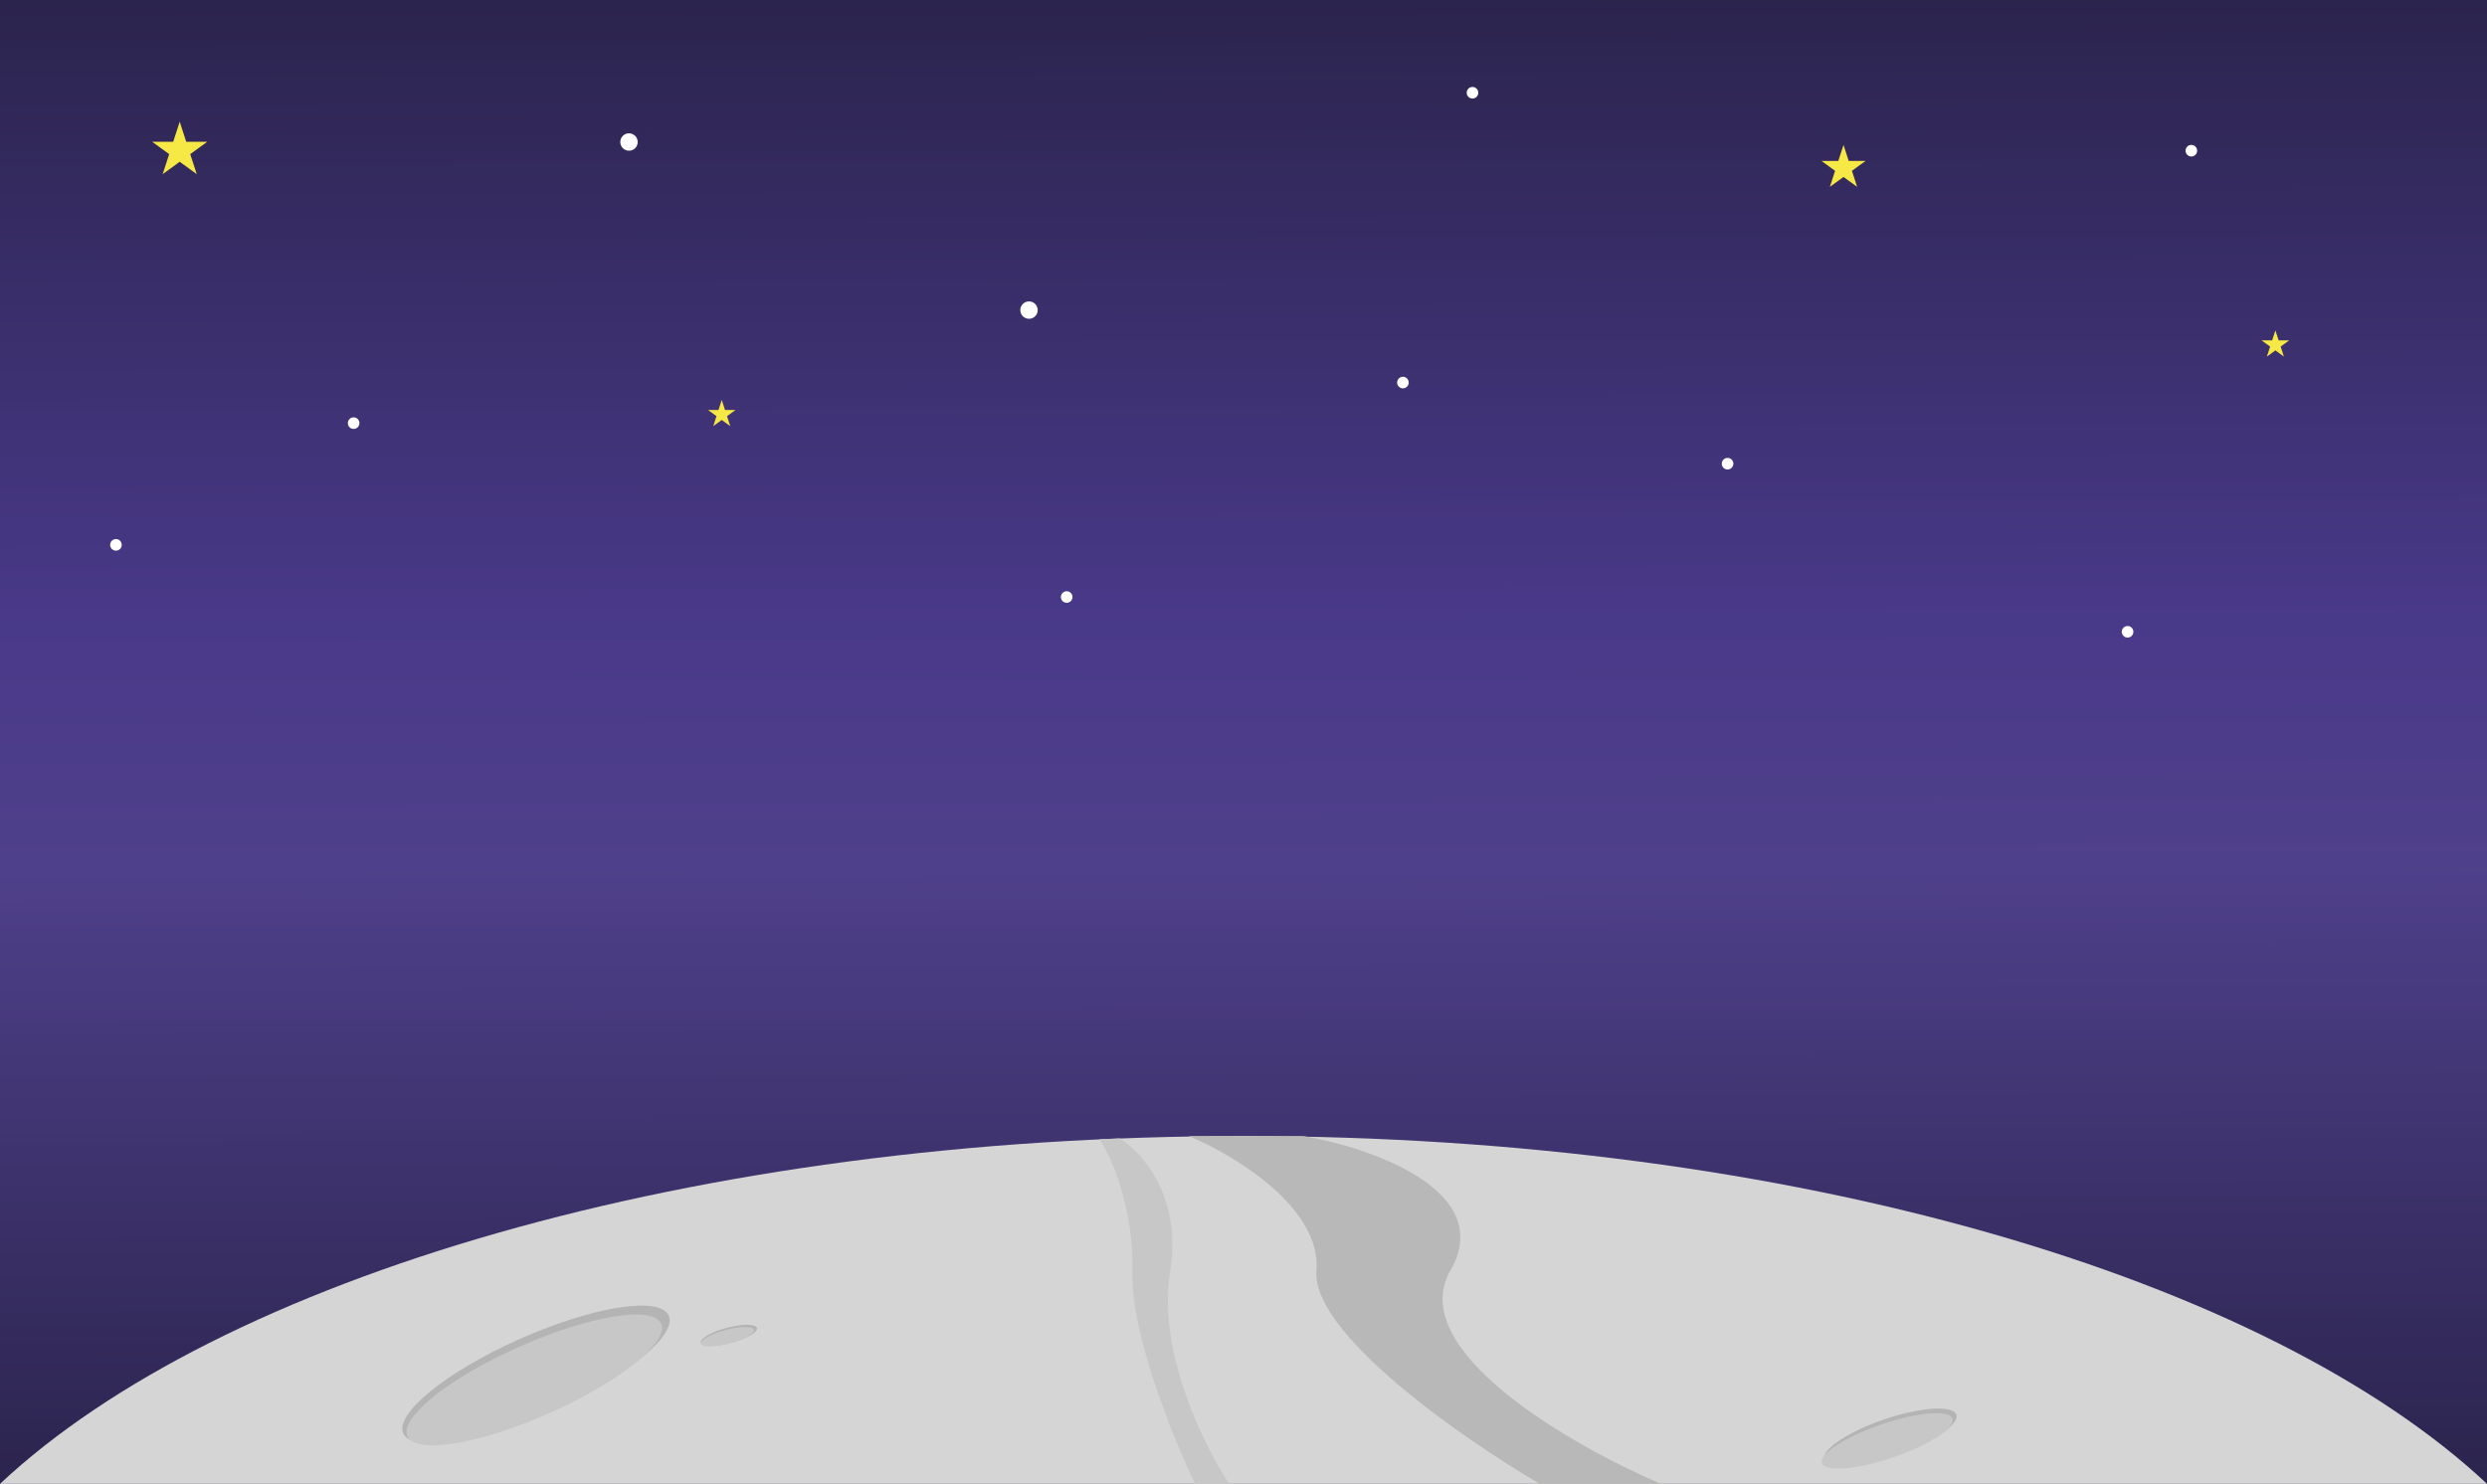 <svg width="429" height="256" viewBox="0 0 429 256" fill="none" xmlns="http://www.w3.org/2000/svg">
<rect x="0" y="0" width="429" height="256" fill="#808080" stroke="none"/>
<rect width="429" height="256" fill="url(#paint0_linear_12_50)"/>
<path d="M31 21L32.123 24.455H35.755L32.816 26.59L33.939 30.045L31 27.91L28.061 30.045L29.184 26.59L26.245 24.455H29.877L31 21Z" fill="#F6E845"/>
<path d="M392.5 57L393.061 58.727H394.878L393.408 59.795L393.969 61.523L392.5 60.455L391.031 61.523L391.592 59.795L390.122 58.727H391.939L392.5 57Z" fill="#F6E845"/>
<path d="M124.5 69L125.061 70.728H126.878L125.408 71.795L125.969 73.522L124.5 72.455L123.031 73.522L123.592 71.795L122.122 70.728H123.939L124.5 69Z" fill="#F6E845"/>
<circle cx="108.5" cy="24.5" r="1.5" fill="white"/>
<circle cx="298" cy="80" r="1" fill="white"/>
<circle cx="378" cy="26" r="1" fill="white"/>
<circle cx="254" cy="16" r="1" fill="white"/>
<circle cx="242" cy="66" r="1" fill="white"/>
<circle cx="184" cy="103" r="1" fill="white"/>
<circle cx="177.5" cy="53.5" r="1.5" fill="white"/>
<circle cx="20" cy="94" r="1" fill="white"/>
<circle cx="61" cy="73" r="1" fill="white"/>
<circle cx="367" cy="109" r="1" fill="white"/>
<path d="M318 25L318.898 27.764H321.804L319.453 29.472L320.351 32.236L318 30.528L315.649 32.236L316.547 29.472L314.196 27.764H317.102L318 25Z" fill="#F6E845"/>
<path fill-rule="evenodd" clip-rule="evenodd" d="M429 256H0C37.847 220.545 119.666 196 214.5 196C309.334 196 391.153 220.545 429 256Z" fill="#D5D5D5"/>
<ellipse cx="25.058" cy="6.743" rx="25.058" ry="6.743" transform="matrix(0.914 -0.405 0.4 0.916 66.858 241.108)" fill="#B4B4B4"/>
<ellipse cx="12.023" cy="3.238" rx="12.023" ry="3.238" transform="matrix(0.947 -0.322 0.318 0.948 313.656 248.748)" fill="#B4B4B4"/>
<ellipse cx="5.008" cy="1.349" rx="5.008" ry="1.349" transform="matrix(0.967 -0.255 0.252 0.968 120.54 230.356)" fill="#B4B4B4"/>
<ellipse cx="4.72" cy="1.193" rx="4.72" ry="1.193" transform="matrix(0.967 -0.255 0.252 0.968 120.619 230.659)" fill="#C7C7C7"/>
<ellipse cx="23.953" cy="6.29" rx="23.953" ry="6.29" transform="matrix(0.914 -0.405 0.4 0.916 67.752 242.014)" fill="#C7C7C7"/>
<ellipse cx="11.885" cy="3.017" rx="11.885" ry="3.017" transform="matrix(0.947 -0.322 0.318 0.948 313.331 249.558)" fill="#C7C7C7"/>
<path d="M227.077 219.193C227.958 208.303 212.768 199.193 205.064 196H224.876C236.616 198.017 258.116 205.479 250.191 219.193C242.266 232.908 271.104 249.445 286.513 256H265.6C252.392 248.269 226.197 230.084 227.077 219.193Z" fill="#B9B8B8"/>
<path d="M195.346 219.5C195.593 208.7 191.829 199.717 189.668 196.55L193.144 196.4C196.437 198.4 204.052 205.9 201.829 219.5C199.606 233.1 207.695 249.5 212.017 256H206.151C202.446 248.333 195.099 230.3 195.346 219.5Z" fill="#C7C7C7"/>
<defs>
<linearGradient id="paint0_linear_12_50" x1="214.5" y1="0" x2="215" y2="256" gradientUnits="userSpaceOnUse">
<stop stop-color="#2B244D"/>
<stop offset="0.417" stop-color="#493989"/>
<stop offset="0.583" stop-color="#4F408B"/>
<stop offset="1" stop-color="#2B244D"/>
</linearGradient>
</defs>
</svg>
